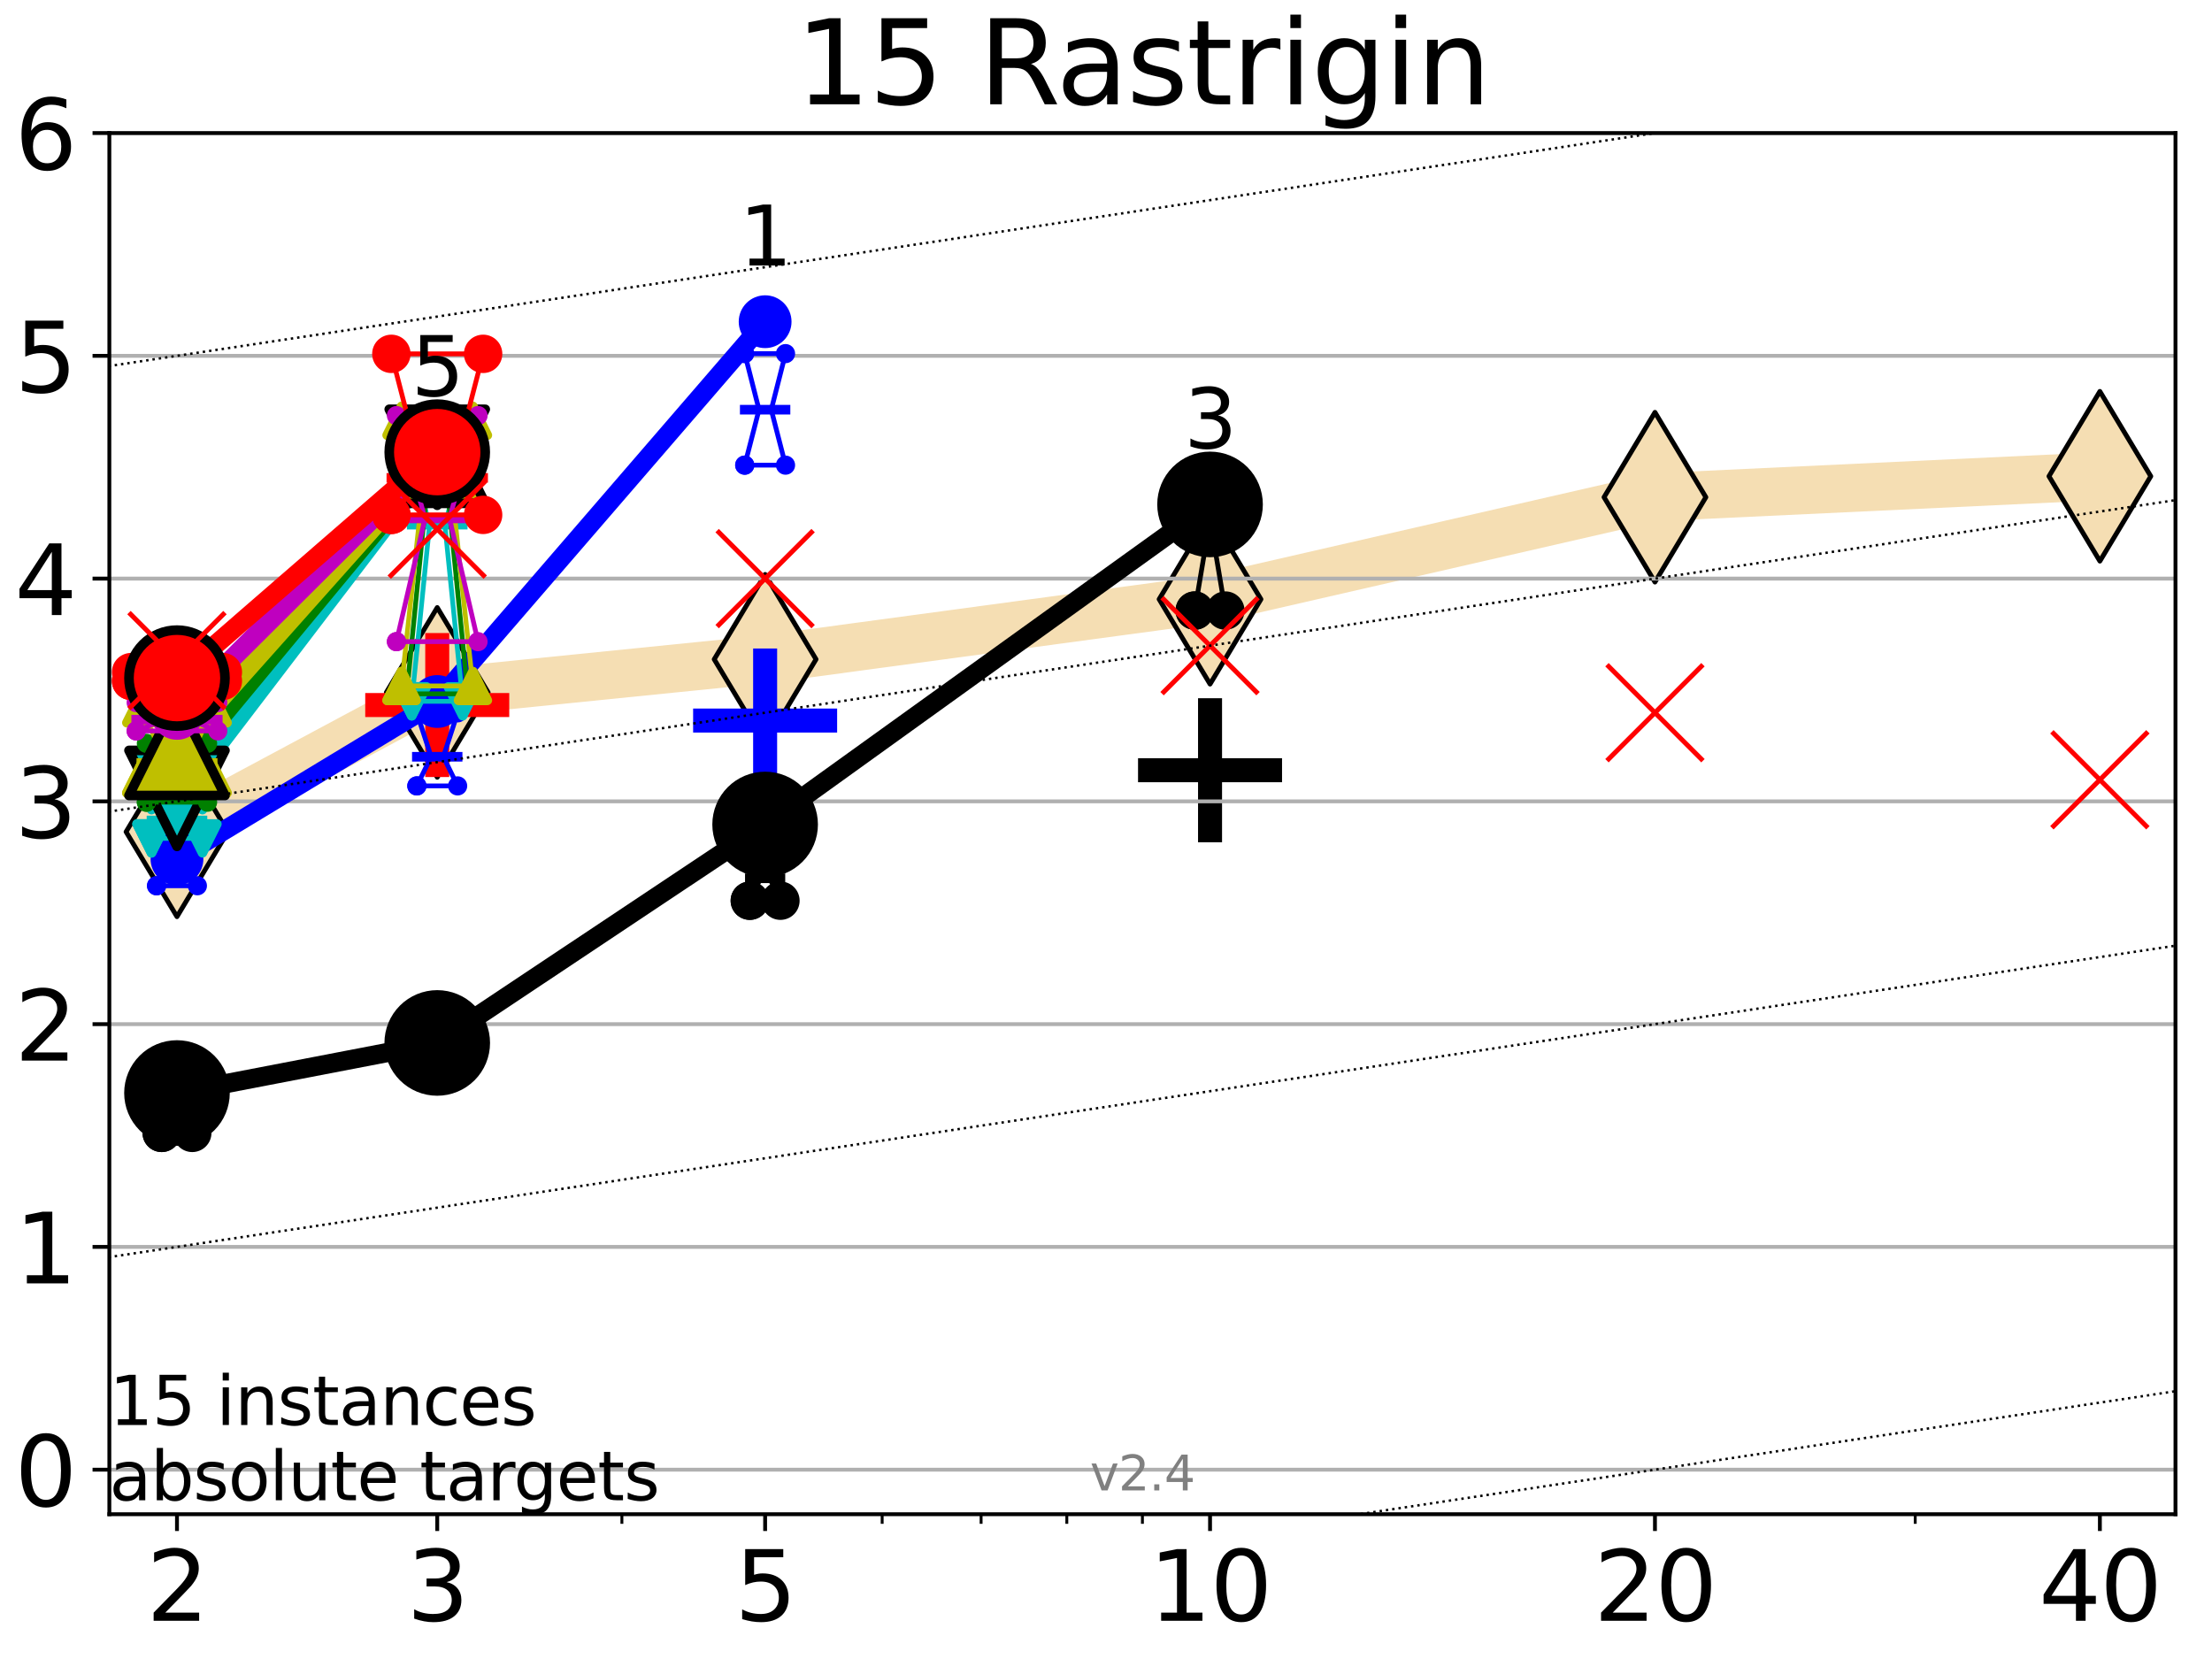 <?xml version="1.0" encoding="utf-8" standalone="no"?>
<!DOCTYPE svg PUBLIC "-//W3C//DTD SVG 1.1//EN"
  "http://www.w3.org/Graphics/SVG/1.1/DTD/svg11.dtd">
<svg height="345.6pt" version="1.1" viewBox="0 0 460.8 345.6" width="460.8pt" xmlns="http://www.w3.org/2000/svg" xmlns:xlink="http://www.w3.org/1999/xlink">
 <defs>
  <style type="text/css">*{stroke-linecap:butt;stroke-linejoin:round;}</style>
 </defs>
 <g id="figure_1">
  <g id="patch_1">
   <path d="M 0 345.6 
L 460.8 345.6 
L 460.8 0 
L 0 0 
z
" style="fill:#ffffff;"/>
  </g>
  <g id="axes_1">
   <g id="patch_2">
    <path d="M 22.78 315.44 
L 453.192 315.44 
L 453.192 27.72 
L 22.78 27.72 
z
" style="fill:#ffffff;"/>
   </g>
   <g id="line2d_1">
    <path clip-path="url(#pa2674f02fd)" d="M 36.868 173.282 
L 91.085 144.241 
L 159.39 137.345 
L 252.074 124.83 
L 344.758 103.578 
L 437.443 99.215 
" style="fill:none;stroke:#f5deb3;stroke-linecap:square;stroke-width:10;"/>
    <defs>
     <path d="M 0 17.678 
L 10.607 0 
L 0 -17.678 
L -10.607 0 
z
" id="m045396ba21" style="stroke:#000000;stroke-linejoin:miter;"/>
    </defs>
    <g clip-path="url(#pa2674f02fd)">
     <use style="fill:#f5deb3;stroke:#000000;stroke-linejoin:miter;" x="36.868" xlink:href="#m045396ba21" y="173.282"/>
     <use style="fill:#f5deb3;stroke:#000000;stroke-linejoin:miter;" x="91.085" xlink:href="#m045396ba21" y="144.241"/>
     <use style="fill:#f5deb3;stroke:#000000;stroke-linejoin:miter;" x="159.39" xlink:href="#m045396ba21" y="137.345"/>
     <use style="fill:#f5deb3;stroke:#000000;stroke-linejoin:miter;" x="252.074" xlink:href="#m045396ba21" y="124.83"/>
     <use style="fill:#f5deb3;stroke:#000000;stroke-linejoin:miter;" x="344.758" xlink:href="#m045396ba21" y="103.578"/>
     <use style="fill:#f5deb3;stroke:#000000;stroke-linejoin:miter;" x="437.443" xlink:href="#m045396ba21" y="99.215"/>
    </g>
   </g>
   <g id="line2d_2">
    <defs>
     <path d="M -15 0 
L 15 0 
M 0 15 
L 0 -15 
" id="mf2c4432418" style="stroke:#000000;stroke-width:5;"/>
    </defs>
    <g clip-path="url(#pa2674f02fd)">
     <use style="stroke:#000000;stroke-width:5;" x="252.074" xlink:href="#mf2c4432418" y="160.455"/>
    </g>
   </g>
   <g id="line2d_3">
    <defs>
     <path d="M -15 0 
L 15 0 
M 0 15 
L 0 -15 
" id="mcd8fd6929d" style="stroke:#ff0000;stroke-width:5;"/>
    </defs>
    <g clip-path="url(#pa2674f02fd)">
     <use style="fill:#ff0000;stroke:#ff0000;stroke-width:5;" x="91.085" xlink:href="#mcd8fd6929d" y="146.874"/>
    </g>
   </g>
   <g id="line2d_4">
    <defs>
     <path d="M -15 0 
L 15 0 
M 0 15 
L 0 -15 
" id="m5a21f507bb" style="stroke:#0000ff;stroke-width:5;"/>
    </defs>
    <g clip-path="url(#pa2674f02fd)">
     <use style="fill:#0000ff;stroke:#0000ff;stroke-width:5;" x="159.39" xlink:href="#m5a21f507bb" y="150.1"/>
    </g>
   </g>
   <g id="matplotlib.axis_1">
    <g id="xtick_1">
     <g id="line2d_5">
      <defs>
       <path d="M 0 0 
L 0 3.5 
" id="ma096fcb4a1" style="stroke:#000000;stroke-width:0.8;"/>
      </defs>
      <g>
       <use style="stroke:#000000;stroke-width:0.8;" x="36.868" xlink:href="#ma096fcb4a1" y="315.44"/>
      </g>
     </g>
     <g id="text_1">
      <!-- 2 -->
      <g transform="translate(30.506 337.637)scale(0.2 -0.2)">
       <defs>
        <path d="M 1228 531 
L 3431 531 
L 3431 0 
L 469 0 
L 469 531 
Q 828 903 1448 1529 
Q 2069 2156 2228 2338 
Q 2531 2678 2651 2914 
Q 2772 3150 2772 3378 
Q 2772 3750 2511 3984 
Q 2250 4219 1831 4219 
Q 1534 4219 1204 4116 
Q 875 4013 500 3803 
L 500 4441 
Q 881 4594 1212 4672 
Q 1544 4750 1819 4750 
Q 2544 4750 2975 4387 
Q 3406 4025 3406 3419 
Q 3406 3131 3298 2873 
Q 3191 2616 2906 2266 
Q 2828 2175 2409 1742 
Q 1991 1309 1228 531 
z
" id="DejaVuSans-32" transform="scale(0.016)"/>
       </defs>
       <use xlink:href="#DejaVuSans-32"/>
      </g>
     </g>
    </g>
    <g id="xtick_2">
     <g id="line2d_6">
      <g>
       <use style="stroke:#000000;stroke-width:0.8;" x="91.085" xlink:href="#ma096fcb4a1" y="315.44"/>
      </g>
     </g>
     <g id="text_2">
      <!-- 3 -->
      <g transform="translate(84.723 337.637)scale(0.2 -0.2)">
       <defs>
        <path d="M 2597 2516 
Q 3050 2419 3304 2112 
Q 3559 1806 3559 1356 
Q 3559 666 3084 287 
Q 2609 -91 1734 -91 
Q 1441 -91 1130 -33 
Q 819 25 488 141 
L 488 750 
Q 750 597 1062 519 
Q 1375 441 1716 441 
Q 2309 441 2620 675 
Q 2931 909 2931 1356 
Q 2931 1769 2642 2001 
Q 2353 2234 1838 2234 
L 1294 2234 
L 1294 2753 
L 1863 2753 
Q 2328 2753 2575 2939 
Q 2822 3125 2822 3475 
Q 2822 3834 2567 4026 
Q 2313 4219 1838 4219 
Q 1578 4219 1281 4162 
Q 984 4106 628 3988 
L 628 4550 
Q 988 4650 1302 4700 
Q 1616 4750 1894 4750 
Q 2613 4750 3031 4423 
Q 3450 4097 3450 3541 
Q 3450 3153 3228 2886 
Q 3006 2619 2597 2516 
z
" id="DejaVuSans-33" transform="scale(0.016)"/>
       </defs>
       <use xlink:href="#DejaVuSans-33"/>
      </g>
     </g>
    </g>
    <g id="xtick_3">
     <g id="line2d_7">
      <g>
       <use style="stroke:#000000;stroke-width:0.8;" x="159.39" xlink:href="#ma096fcb4a1" y="315.44"/>
      </g>
     </g>
     <g id="text_3">
      <!-- 5 -->
      <g transform="translate(153.028 337.637)scale(0.2 -0.2)">
       <defs>
        <path d="M 691 4666 
L 3169 4666 
L 3169 4134 
L 1269 4134 
L 1269 2991 
Q 1406 3038 1543 3061 
Q 1681 3084 1819 3084 
Q 2600 3084 3056 2656 
Q 3513 2228 3513 1497 
Q 3513 744 3044 326 
Q 2575 -91 1722 -91 
Q 1428 -91 1123 -41 
Q 819 9 494 109 
L 494 744 
Q 775 591 1075 516 
Q 1375 441 1709 441 
Q 2250 441 2565 725 
Q 2881 1009 2881 1497 
Q 2881 1984 2565 2268 
Q 2250 2553 1709 2553 
Q 1456 2553 1204 2497 
Q 953 2441 691 2322 
L 691 4666 
z
" id="DejaVuSans-35" transform="scale(0.016)"/>
       </defs>
       <use xlink:href="#DejaVuSans-35"/>
      </g>
     </g>
    </g>
    <g id="xtick_4">
     <g id="line2d_8">
      <g>
       <use style="stroke:#000000;stroke-width:0.8;" x="252.074" xlink:href="#ma096fcb4a1" y="315.44"/>
      </g>
     </g>
     <g id="text_4">
      <!-- 10 -->
      <g transform="translate(239.349 337.637)scale(0.2 -0.2)">
       <defs>
        <path d="M 794 531 
L 1825 531 
L 1825 4091 
L 703 3866 
L 703 4441 
L 1819 4666 
L 2450 4666 
L 2450 531 
L 3481 531 
L 3481 0 
L 794 0 
L 794 531 
z
" id="DejaVuSans-31" transform="scale(0.016)"/>
        <path d="M 2034 4250 
Q 1547 4250 1301 3770 
Q 1056 3291 1056 2328 
Q 1056 1369 1301 889 
Q 1547 409 2034 409 
Q 2525 409 2770 889 
Q 3016 1369 3016 2328 
Q 3016 3291 2770 3770 
Q 2525 4250 2034 4250 
z
M 2034 4750 
Q 2819 4750 3233 4129 
Q 3647 3509 3647 2328 
Q 3647 1150 3233 529 
Q 2819 -91 2034 -91 
Q 1250 -91 836 529 
Q 422 1150 422 2328 
Q 422 3509 836 4129 
Q 1250 4750 2034 4750 
z
" id="DejaVuSans-30" transform="scale(0.016)"/>
       </defs>
       <use xlink:href="#DejaVuSans-31"/>
       <use x="63.623" xlink:href="#DejaVuSans-30"/>
      </g>
     </g>
    </g>
    <g id="xtick_5">
     <g id="line2d_9">
      <g>
       <use style="stroke:#000000;stroke-width:0.8;" x="344.758" xlink:href="#ma096fcb4a1" y="315.44"/>
      </g>
     </g>
     <g id="text_5">
      <!-- 20 -->
      <g transform="translate(332.033 337.637)scale(0.2 -0.2)">
       <use xlink:href="#DejaVuSans-32"/>
       <use x="63.623" xlink:href="#DejaVuSans-30"/>
      </g>
     </g>
    </g>
    <g id="xtick_6">
     <g id="line2d_10">
      <g>
       <use style="stroke:#000000;stroke-width:0.8;" x="437.443" xlink:href="#ma096fcb4a1" y="315.44"/>
      </g>
     </g>
     <g id="text_6">
      <!-- 40 -->
      <g transform="translate(424.718 337.637)scale(0.2 -0.2)">
       <defs>
        <path d="M 2419 4116 
L 825 1625 
L 2419 1625 
L 2419 4116 
z
M 2253 4666 
L 3047 4666 
L 3047 1625 
L 3713 1625 
L 3713 1100 
L 3047 1100 
L 3047 0 
L 2419 0 
L 2419 1100 
L 313 1100 
L 313 1709 
L 2253 4666 
z
" id="DejaVuSans-34" transform="scale(0.016)"/>
       </defs>
       <use xlink:href="#DejaVuSans-34"/>
       <use x="63.623" xlink:href="#DejaVuSans-30"/>
      </g>
     </g>
    </g>
    <g id="xtick_7">
     <g id="line2d_11">
      <defs>
       <path d="M 0 0 
L 0 2 
" id="m93e419d418" style="stroke:#000000;stroke-width:0.6;"/>
      </defs>
      <g>
       <use style="stroke:#000000;stroke-width:0.6;" x="129.552" xlink:href="#m93e419d418" y="315.44"/>
      </g>
     </g>
    </g>
    <g id="xtick_8">
     <g id="line2d_12">
      <g>
       <use style="stroke:#000000;stroke-width:0.6;" x="183.769" xlink:href="#m93e419d418" y="315.44"/>
      </g>
     </g>
    </g>
    <g id="xtick_9">
     <g id="line2d_13">
      <g>
       <use style="stroke:#000000;stroke-width:0.6;" x="204.381" xlink:href="#m93e419d418" y="315.44"/>
      </g>
     </g>
    </g>
    <g id="xtick_10">
     <g id="line2d_14">
      <g>
       <use style="stroke:#000000;stroke-width:0.6;" x="222.237" xlink:href="#m93e419d418" y="315.44"/>
      </g>
     </g>
    </g>
    <g id="xtick_11">
     <g id="line2d_15">
      <g>
       <use style="stroke:#000000;stroke-width:0.6;" x="237.986" xlink:href="#m93e419d418" y="315.44"/>
      </g>
     </g>
    </g>
    <g id="xtick_12">
     <g id="line2d_16">
      <g>
       <use style="stroke:#000000;stroke-width:0.6;" x="398.975" xlink:href="#m93e419d418" y="315.44"/>
      </g>
     </g>
    </g>
   </g>
   <g id="matplotlib.axis_2">
    <g id="ytick_1">
     <g id="line2d_17">
      <path clip-path="url(#pa2674f02fd)" d="M 22.78 306.159 
L 453.192 306.159 
" style="fill:none;stroke:#b0b0b0;stroke-linecap:square;stroke-width:0.8;"/>
     </g>
     <g id="line2d_18">
      <defs>
       <path d="M 0 0 
L -3.5 0 
" id="m7b459165cc" style="stroke:#000000;stroke-width:0.8;"/>
      </defs>
      <g>
       <use style="stroke:#000000;stroke-width:0.8;" x="22.78" xlink:href="#m7b459165cc" y="306.159"/>
      </g>
     </g>
     <g id="text_7">
      <!-- 0 -->
      <g transform="translate(3.055 313.757)scale(0.2 -0.2)">
       <use xlink:href="#DejaVuSans-30"/>
      </g>
     </g>
    </g>
    <g id="ytick_2">
     <g id="line2d_19">
      <path clip-path="url(#pa2674f02fd)" d="M 22.78 259.752 
L 453.192 259.752 
" style="fill:none;stroke:#b0b0b0;stroke-linecap:square;stroke-width:0.8;"/>
     </g>
     <g id="line2d_20">
      <g>
       <use style="stroke:#000000;stroke-width:0.8;" x="22.78" xlink:href="#m7b459165cc" y="259.752"/>
      </g>
     </g>
     <g id="text_8">
      <!-- 1 -->
      <g transform="translate(3.055 267.351)scale(0.2 -0.2)">
       <use xlink:href="#DejaVuSans-31"/>
      </g>
     </g>
    </g>
    <g id="ytick_3">
     <g id="line2d_21">
      <path clip-path="url(#pa2674f02fd)" d="M 22.78 213.346 
L 453.192 213.346 
" style="fill:none;stroke:#b0b0b0;stroke-linecap:square;stroke-width:0.8;"/>
     </g>
     <g id="line2d_22">
      <g>
       <use style="stroke:#000000;stroke-width:0.8;" x="22.78" xlink:href="#m7b459165cc" y="213.346"/>
      </g>
     </g>
     <g id="text_9">
      <!-- 2 -->
      <g transform="translate(3.055 220.944)scale(0.2 -0.2)">
       <use xlink:href="#DejaVuSans-32"/>
      </g>
     </g>
    </g>
    <g id="ytick_4">
     <g id="line2d_23">
      <path clip-path="url(#pa2674f02fd)" d="M 22.78 166.939 
L 453.192 166.939 
" style="fill:none;stroke:#b0b0b0;stroke-linecap:square;stroke-width:0.8;"/>
     </g>
     <g id="line2d_24">
      <g>
       <use style="stroke:#000000;stroke-width:0.8;" x="22.78" xlink:href="#m7b459165cc" y="166.939"/>
      </g>
     </g>
     <g id="text_10">
      <!-- 3 -->
      <g transform="translate(3.055 174.538)scale(0.2 -0.2)">
       <use xlink:href="#DejaVuSans-33"/>
      </g>
     </g>
    </g>
    <g id="ytick_5">
     <g id="line2d_25">
      <path clip-path="url(#pa2674f02fd)" d="M 22.78 120.533 
L 453.192 120.533 
" style="fill:none;stroke:#b0b0b0;stroke-linecap:square;stroke-width:0.8;"/>
     </g>
     <g id="line2d_26">
      <g>
       <use style="stroke:#000000;stroke-width:0.8;" x="22.78" xlink:href="#m7b459165cc" y="120.533"/>
      </g>
     </g>
     <g id="text_11">
      <!-- 4 -->
      <g transform="translate(3.055 128.131)scale(0.2 -0.2)">
       <use xlink:href="#DejaVuSans-34"/>
      </g>
     </g>
    </g>
    <g id="ytick_6">
     <g id="line2d_27">
      <path clip-path="url(#pa2674f02fd)" d="M 22.78 74.126 
L 453.192 74.126 
" style="fill:none;stroke:#b0b0b0;stroke-linecap:square;stroke-width:0.8;"/>
     </g>
     <g id="line2d_28">
      <g>
       <use style="stroke:#000000;stroke-width:0.8;" x="22.78" xlink:href="#m7b459165cc" y="74.126"/>
      </g>
     </g>
     <g id="text_12">
      <!-- 5 -->
      <g transform="translate(3.055 81.725)scale(0.2 -0.2)">
       <use xlink:href="#DejaVuSans-35"/>
      </g>
     </g>
    </g>
    <g id="ytick_7">
     <g id="line2d_29">
      <path clip-path="url(#pa2674f02fd)" d="M 22.78 27.72 
L 453.192 27.72 
" style="fill:none;stroke:#b0b0b0;stroke-linecap:square;stroke-width:0.8;"/>
     </g>
     <g id="line2d_30">
      <g>
       <use style="stroke:#000000;stroke-width:0.8;" x="22.78" xlink:href="#m7b459165cc" y="27.72"/>
      </g>
     </g>
     <g id="text_13">
      <!-- 6 -->
      <g transform="translate(3.055 35.318)scale(0.2 -0.2)">
       <defs>
        <path d="M 2113 2584 
Q 1688 2584 1439 2293 
Q 1191 2003 1191 1497 
Q 1191 994 1439 701 
Q 1688 409 2113 409 
Q 2538 409 2786 701 
Q 3034 994 3034 1497 
Q 3034 2003 2786 2293 
Q 2538 2584 2113 2584 
z
M 3366 4563 
L 3366 3988 
Q 3128 4100 2886 4159 
Q 2644 4219 2406 4219 
Q 1781 4219 1451 3797 
Q 1122 3375 1075 2522 
Q 1259 2794 1537 2939 
Q 1816 3084 2150 3084 
Q 2853 3084 3261 2657 
Q 3669 2231 3669 1497 
Q 3669 778 3244 343 
Q 2819 -91 2113 -91 
Q 1303 -91 875 529 
Q 447 1150 447 2328 
Q 447 3434 972 4092 
Q 1497 4750 2381 4750 
Q 2619 4750 2861 4703 
Q 3103 4656 3366 4563 
z
" id="DejaVuSans-36" transform="scale(0.016)"/>
       </defs>
       <use xlink:href="#DejaVuSans-36"/>
      </g>
     </g>
    </g>
   </g>
   <g id="line2d_31">
    <path clip-path="url(#pa2674f02fd)" d="M 33.682 235.998 
L 35.912 226.72 
L 33.682 224.852 
L 40.054 224.852 
L 37.824 226.72 
L 40.054 235.998 
L 33.682 235.998 
" style="fill:none;stroke:#000000;stroke-linecap:square;"/>
   </g>
   <g id="line2d_32">
    <path clip-path="url(#pa2674f02fd)" d="M 33.682 235.998 
L 40.054 235.998 
L 40.054 224.852 
L 33.682 224.852 
L 33.682 235.998 
" style="fill:none;"/>
    <defs>
     <path d="M 0 3 
C 0.796 3 1.559 2.684 2.121 2.121 
C 2.684 1.559 3 0.796 3 0 
C 3 -0.796 2.684 -1.559 2.121 -2.121 
C 1.559 -2.684 0.796 -3 0 -3 
C -0.796 -3 -1.559 -2.684 -2.121 -2.121 
C -2.684 -1.559 -3 -0.796 -3 0 
C -3 0.796 -2.684 1.559 -2.121 2.121 
C -1.559 2.684 -0.796 3 0 3 
z
" id="ma3dda71f4e" style="stroke:#000000;stroke-width:2;"/>
    </defs>
    <g clip-path="url(#pa2674f02fd)">
     <use style="stroke:#000000;stroke-width:2;" x="33.682" xlink:href="#ma3dda71f4e" y="235.998"/>
     <use style="stroke:#000000;stroke-width:2;" x="40.054" xlink:href="#ma3dda71f4e" y="235.998"/>
     <use style="stroke:#000000;stroke-width:2;" x="40.054" xlink:href="#ma3dda71f4e" y="224.852"/>
     <use style="stroke:#000000;stroke-width:2;" x="33.682" xlink:href="#ma3dda71f4e" y="224.852"/>
     <use style="stroke:#000000;stroke-width:2;" x="33.682" xlink:href="#ma3dda71f4e" y="235.998"/>
    </g>
   </g>
   <g id="line2d_33">
    <path clip-path="url(#pa2674f02fd)" d="M 33.682 226.72 
L 40.054 226.72 
" style="fill:none;stroke:#000000;stroke-linecap:square;stroke-width:2;"/>
   </g>
   <g id="line2d_34">
    <path clip-path="url(#pa2674f02fd)" d="M 87.899 220.63 
L 90.129 216.464 
L 87.899 211.243 
L 94.271 211.243 
L 92.041 216.464 
L 94.271 220.63 
L 87.899 220.63 
" style="fill:none;stroke:#000000;stroke-linecap:square;"/>
   </g>
   <g id="line2d_35">
    <path clip-path="url(#pa2674f02fd)" d="M 87.899 220.63 
L 94.271 220.63 
L 94.271 211.243 
L 87.899 211.243 
L 87.899 220.63 
" style="fill:none;"/>
    <g clip-path="url(#pa2674f02fd)">
     <use style="stroke:#000000;stroke-width:2;" x="87.899" xlink:href="#ma3dda71f4e" y="220.63"/>
     <use style="stroke:#000000;stroke-width:2;" x="94.271" xlink:href="#ma3dda71f4e" y="220.63"/>
     <use style="stroke:#000000;stroke-width:2;" x="94.271" xlink:href="#ma3dda71f4e" y="211.243"/>
     <use style="stroke:#000000;stroke-width:2;" x="87.899" xlink:href="#ma3dda71f4e" y="211.243"/>
     <use style="stroke:#000000;stroke-width:2;" x="87.899" xlink:href="#ma3dda71f4e" y="220.63"/>
    </g>
   </g>
   <g id="line2d_36">
    <path clip-path="url(#pa2674f02fd)" d="M 87.899 216.464 
L 94.271 216.464 
" style="fill:none;stroke:#000000;stroke-linecap:square;stroke-width:2;"/>
   </g>
   <g id="line2d_37">
    <path clip-path="url(#pa2674f02fd)" d="M 156.204 187.631 
L 158.434 182.961 
L 156.204 173.922 
L 162.576 173.922 
L 160.346 182.961 
L 162.576 187.631 
L 156.204 187.631 
" style="fill:none;stroke:#000000;stroke-linecap:square;"/>
   </g>
   <g id="line2d_38">
    <path clip-path="url(#pa2674f02fd)" d="M 156.204 187.631 
L 162.576 187.631 
L 162.576 173.922 
L 156.204 173.922 
L 156.204 187.631 
" style="fill:none;"/>
    <g clip-path="url(#pa2674f02fd)">
     <use style="stroke:#000000;stroke-width:2;" x="156.204" xlink:href="#ma3dda71f4e" y="187.631"/>
     <use style="stroke:#000000;stroke-width:2;" x="162.576" xlink:href="#ma3dda71f4e" y="187.631"/>
     <use style="stroke:#000000;stroke-width:2;" x="162.576" xlink:href="#ma3dda71f4e" y="173.922"/>
     <use style="stroke:#000000;stroke-width:2;" x="156.204" xlink:href="#ma3dda71f4e" y="173.922"/>
     <use style="stroke:#000000;stroke-width:2;" x="156.204" xlink:href="#ma3dda71f4e" y="187.631"/>
    </g>
   </g>
   <g id="line2d_39">
    <path clip-path="url(#pa2674f02fd)" d="M 156.204 182.961 
L 162.576 182.961 
" style="fill:none;stroke:#000000;stroke-linecap:square;stroke-width:2;"/>
   </g>
   <g id="line2d_40">
    <path clip-path="url(#pa2674f02fd)" d="M 248.888 127.193 
L 251.118 113.926 
L 248.888 100.376 
L 255.26 100.376 
L 253.03 113.926 
L 255.26 127.193 
L 248.888 127.193 
" style="fill:none;stroke:#000000;stroke-linecap:square;"/>
   </g>
   <g id="line2d_41">
    <path clip-path="url(#pa2674f02fd)" d="M 248.888 127.193 
L 255.26 127.193 
L 255.26 100.376 
L 248.888 100.376 
L 248.888 127.193 
" style="fill:none;"/>
    <g clip-path="url(#pa2674f02fd)">
     <use style="stroke:#000000;stroke-width:2;" x="248.888" xlink:href="#ma3dda71f4e" y="127.193"/>
     <use style="stroke:#000000;stroke-width:2;" x="255.26" xlink:href="#ma3dda71f4e" y="127.193"/>
     <use style="stroke:#000000;stroke-width:2;" x="255.26" xlink:href="#ma3dda71f4e" y="100.376"/>
     <use style="stroke:#000000;stroke-width:2;" x="248.888" xlink:href="#ma3dda71f4e" y="100.376"/>
     <use style="stroke:#000000;stroke-width:2;" x="248.888" xlink:href="#ma3dda71f4e" y="127.193"/>
    </g>
   </g>
   <g id="line2d_42">
    <path clip-path="url(#pa2674f02fd)" d="M 248.888 113.926 
L 255.26 113.926 
" style="fill:none;stroke:#000000;stroke-linecap:square;stroke-width:2;"/>
   </g>
   <g id="line2d_43">
    <path clip-path="url(#pa2674f02fd)" d="M 36.868 227.695 
L 91.085 217.264 
" style="fill:none;stroke:#000000;stroke-linecap:square;stroke-width:4;"/>
   </g>
   <g id="line2d_44">
    <path clip-path="url(#pa2674f02fd)" d="M 91.085 217.264 
L 159.39 171.755 
" style="fill:none;stroke:#000000;stroke-linecap:square;stroke-width:4;"/>
   </g>
   <g id="line2d_45">
    <path clip-path="url(#pa2674f02fd)" d="M 159.39 171.755 
L 252.074 105.081 
" style="fill:none;stroke:#000000;stroke-linecap:square;stroke-width:4;"/>
   </g>
   <g id="line2d_46">
    <path clip-path="url(#pa2674f02fd)" d="M 36.868 227.695 
L 91.085 217.264 
L 159.39 171.755 
L 252.074 105.081 
" style="fill:none;"/>
    <defs>
     <path d="M 0 10 
C 2.652 10 5.196 8.946 7.071 7.071 
C 8.946 5.196 10 2.652 10 0 
C 10 -2.652 8.946 -5.196 7.071 -7.071 
C 5.196 -8.946 2.652 -10 0 -10 
C -2.652 -10 -5.196 -8.946 -7.071 -7.071 
C -8.946 -5.196 -10 -2.652 -10 0 
C -10 2.652 -8.946 5.196 -7.071 7.071 
C -5.196 8.946 -2.652 10 0 10 
z
" id="md694766ea3" style="stroke:#000000;stroke-width:2;"/>
    </defs>
    <g clip-path="url(#pa2674f02fd)">
     <use style="stroke:#000000;stroke-width:2;" x="36.868" xlink:href="#md694766ea3" y="227.695"/>
     <use style="stroke:#000000;stroke-width:2;" x="91.085" xlink:href="#md694766ea3" y="217.264"/>
     <use style="stroke:#000000;stroke-width:2;" x="159.39" xlink:href="#md694766ea3" y="171.755"/>
     <use style="stroke:#000000;stroke-width:2;" x="252.074" xlink:href="#md694766ea3" y="105.081"/>
    </g>
   </g>
   <g id="line2d_47">
    <path clip-path="url(#pa2674f02fd)" d="M 32.62 184.519 
L 35.594 176.91 
L 32.62 173.87 
L 41.116 173.87 
L 38.143 176.91 
L 41.116 184.519 
L 32.62 184.519 
" style="fill:none;stroke:#0000ff;stroke-linecap:square;"/>
   </g>
   <g id="line2d_48">
    <path clip-path="url(#pa2674f02fd)" d="M 32.62 184.519 
L 41.116 184.519 
L 41.116 173.87 
L 32.62 173.87 
L 32.62 184.519 
" style="fill:none;"/>
    <defs>
     <path d="M 0 1.5 
C 0.398 1.5 0.779 1.342 1.061 1.061 
C 1.342 0.779 1.5 0.398 1.5 0 
C 1.5 -0.398 1.342 -0.779 1.061 -1.061 
C 0.779 -1.342 0.398 -1.5 0 -1.5 
C -0.398 -1.5 -0.779 -1.342 -1.061 -1.061 
C -1.342 -0.779 -1.5 -0.398 -1.5 0 
C -1.5 0.398 -1.342 0.779 -1.061 1.061 
C -0.779 1.342 -0.398 1.5 0 1.5 
z
" id="mc3defc6904" style="stroke:#0000ff;"/>
    </defs>
    <g clip-path="url(#pa2674f02fd)">
     <use style="fill:#0000ff;stroke:#0000ff;" x="32.62" xlink:href="#mc3defc6904" y="184.519"/>
     <use style="fill:#0000ff;stroke:#0000ff;" x="41.116" xlink:href="#mc3defc6904" y="184.519"/>
     <use style="fill:#0000ff;stroke:#0000ff;" x="41.116" xlink:href="#mc3defc6904" y="173.87"/>
     <use style="fill:#0000ff;stroke:#0000ff;" x="32.62" xlink:href="#mc3defc6904" y="173.87"/>
     <use style="fill:#0000ff;stroke:#0000ff;" x="32.62" xlink:href="#mc3defc6904" y="184.519"/>
    </g>
   </g>
   <g id="line2d_49">
    <path clip-path="url(#pa2674f02fd)" d="M 32.62 176.91 
L 41.116 176.91 
" style="fill:none;stroke:#0000ff;stroke-linecap:square;stroke-width:2;"/>
   </g>
   <g id="line2d_50">
    <path clip-path="url(#pa2674f02fd)" d="M 86.837 163.718 
L 89.811 157.648 
L 86.837 148.497 
L 95.333 148.497 
L 92.359 157.648 
L 95.333 163.718 
L 86.837 163.718 
" style="fill:none;stroke:#0000ff;stroke-linecap:square;"/>
   </g>
   <g id="line2d_51">
    <path clip-path="url(#pa2674f02fd)" d="M 86.837 163.718 
L 95.333 163.718 
L 95.333 148.497 
L 86.837 148.497 
L 86.837 163.718 
" style="fill:none;"/>
    <g clip-path="url(#pa2674f02fd)">
     <use style="fill:#0000ff;stroke:#0000ff;" x="86.837" xlink:href="#mc3defc6904" y="163.718"/>
     <use style="fill:#0000ff;stroke:#0000ff;" x="95.333" xlink:href="#mc3defc6904" y="163.718"/>
     <use style="fill:#0000ff;stroke:#0000ff;" x="95.333" xlink:href="#mc3defc6904" y="148.497"/>
     <use style="fill:#0000ff;stroke:#0000ff;" x="86.837" xlink:href="#mc3defc6904" y="148.497"/>
     <use style="fill:#0000ff;stroke:#0000ff;" x="86.837" xlink:href="#mc3defc6904" y="163.718"/>
    </g>
   </g>
   <g id="line2d_52">
    <path clip-path="url(#pa2674f02fd)" d="M 86.837 157.648 
L 95.333 157.648 
" style="fill:none;stroke:#0000ff;stroke-linecap:square;stroke-width:2;"/>
   </g>
   <g id="line2d_53">
    <path clip-path="url(#pa2674f02fd)" d="M 155.142 96.899 
L 158.116 85.348 
L 155.142 73.667 
L 163.638 73.667 
L 160.665 85.348 
L 163.638 96.899 
L 155.142 96.899 
" style="fill:none;stroke:#0000ff;stroke-linecap:square;"/>
   </g>
   <g id="line2d_54">
    <path clip-path="url(#pa2674f02fd)" d="M 155.142 96.899 
L 163.638 96.899 
L 163.638 73.667 
L 155.142 73.667 
L 155.142 96.899 
" style="fill:none;"/>
    <g clip-path="url(#pa2674f02fd)">
     <use style="fill:#0000ff;stroke:#0000ff;" x="155.142" xlink:href="#mc3defc6904" y="96.899"/>
     <use style="fill:#0000ff;stroke:#0000ff;" x="163.638" xlink:href="#mc3defc6904" y="96.899"/>
     <use style="fill:#0000ff;stroke:#0000ff;" x="163.638" xlink:href="#mc3defc6904" y="73.667"/>
     <use style="fill:#0000ff;stroke:#0000ff;" x="155.142" xlink:href="#mc3defc6904" y="73.667"/>
     <use style="fill:#0000ff;stroke:#0000ff;" x="155.142" xlink:href="#mc3defc6904" y="96.899"/>
    </g>
   </g>
   <g id="line2d_55">
    <path clip-path="url(#pa2674f02fd)" d="M 155.142 85.348 
L 163.638 85.348 
" style="fill:none;stroke:#0000ff;stroke-linecap:square;stroke-width:2;"/>
   </g>
   <g id="line2d_56">
    <path clip-path="url(#pa2674f02fd)" d="M 36.868 178.931 
L 91.085 146.14 
" style="fill:none;stroke:#0000ff;stroke-linecap:square;stroke-width:4;"/>
   </g>
   <g id="line2d_57">
    <path clip-path="url(#pa2674f02fd)" d="M 91.085 146.14 
L 159.39 67.016 
" style="fill:none;stroke:#0000ff;stroke-linecap:square;stroke-width:4;"/>
   </g>
   <g id="line2d_58">
    <path clip-path="url(#pa2674f02fd)" d="M 36.868 178.931 
L 91.085 146.14 
L 159.39 67.016 
" style="fill:none;"/>
    <defs>
     <path d="M 0 5 
C 1.326 5 2.598 4.473 3.536 3.536 
C 4.473 2.598 5 1.326 5 0 
C 5 -1.326 4.473 -2.598 3.536 -3.536 
C 2.598 -4.473 1.326 -5 0 -5 
C -1.326 -5 -2.598 -4.473 -3.536 -3.536 
C -4.473 -2.598 -5 -1.326 -5 0 
C -5 1.326 -4.473 2.598 -3.536 3.536 
C -2.598 4.473 -1.326 5 0 5 
z
" id="m1e0f6f97cb" style="stroke:#0000ff;"/>
    </defs>
    <g clip-path="url(#pa2674f02fd)">
     <use style="fill:#0000ff;stroke:#0000ff;" x="36.868" xlink:href="#m1e0f6f97cb" y="178.931"/>
     <use style="fill:#0000ff;stroke:#0000ff;" x="91.085" xlink:href="#m1e0f6f97cb" y="146.14"/>
     <use style="fill:#0000ff;stroke:#0000ff;" x="159.39" xlink:href="#m1e0f6f97cb" y="67.016"/>
    </g>
   </g>
   <g id="line2d_59">
    <path clip-path="url(#pa2674f02fd)" d="M 31.558 174.653 
L 35.275 170.914 
L 31.558 165.661 
L 42.178 165.661 
L 38.461 170.914 
L 42.178 174.653 
L 31.558 174.653 
" style="fill:none;stroke:#00bfbf;stroke-linecap:square;"/>
   </g>
   <g id="line2d_60">
    <path clip-path="url(#pa2674f02fd)" d="M 31.558 174.653 
L 42.178 174.653 
L 42.178 165.661 
L 31.558 165.661 
L 31.558 174.653 
" style="fill:none;"/>
    <defs>
     <path d="M -0 3 
L 3 -3 
L -3 -3 
z
" id="m913b8883ba" style="stroke:#00bfbf;stroke-linejoin:miter;stroke-width:2;"/>
    </defs>
    <g clip-path="url(#pa2674f02fd)">
     <use style="fill:#00bfbf;stroke:#00bfbf;stroke-linejoin:miter;stroke-width:2;" x="31.558" xlink:href="#m913b8883ba" y="174.653"/>
     <use style="fill:#00bfbf;stroke:#00bfbf;stroke-linejoin:miter;stroke-width:2;" x="42.178" xlink:href="#m913b8883ba" y="174.653"/>
     <use style="fill:#00bfbf;stroke:#00bfbf;stroke-linejoin:miter;stroke-width:2;" x="42.178" xlink:href="#m913b8883ba" y="165.661"/>
     <use style="fill:#00bfbf;stroke:#00bfbf;stroke-linejoin:miter;stroke-width:2;" x="31.558" xlink:href="#m913b8883ba" y="165.661"/>
     <use style="fill:#00bfbf;stroke:#00bfbf;stroke-linejoin:miter;stroke-width:2;" x="31.558" xlink:href="#m913b8883ba" y="174.653"/>
    </g>
   </g>
   <g id="line2d_61">
    <path clip-path="url(#pa2674f02fd)" d="M 31.558 170.914 
L 42.178 170.914 
" style="fill:none;stroke:#00bfbf;stroke-linecap:square;stroke-width:2;"/>
   </g>
   <g id="line2d_62">
    <path clip-path="url(#pa2674f02fd)" d="M 85.775 146.097 
L 89.492 109.301 
L 85.775 95.921 
L 96.395 95.921 
L 92.678 109.301 
L 96.395 146.097 
L 85.775 146.097 
" style="fill:none;stroke:#00bfbf;stroke-linecap:square;"/>
   </g>
   <g id="line2d_63">
    <path clip-path="url(#pa2674f02fd)" d="M 85.775 146.097 
L 96.395 146.097 
L 96.395 95.921 
L 85.775 95.921 
L 85.775 146.097 
" style="fill:none;"/>
    <g clip-path="url(#pa2674f02fd)">
     <use style="fill:#00bfbf;stroke:#00bfbf;stroke-linejoin:miter;stroke-width:2;" x="85.775" xlink:href="#m913b8883ba" y="146.097"/>
     <use style="fill:#00bfbf;stroke:#00bfbf;stroke-linejoin:miter;stroke-width:2;" x="96.395" xlink:href="#m913b8883ba" y="146.097"/>
     <use style="fill:#00bfbf;stroke:#00bfbf;stroke-linejoin:miter;stroke-width:2;" x="96.395" xlink:href="#m913b8883ba" y="95.921"/>
     <use style="fill:#00bfbf;stroke:#00bfbf;stroke-linejoin:miter;stroke-width:2;" x="85.775" xlink:href="#m913b8883ba" y="95.921"/>
     <use style="fill:#00bfbf;stroke:#00bfbf;stroke-linejoin:miter;stroke-width:2;" x="85.775" xlink:href="#m913b8883ba" y="146.097"/>
    </g>
   </g>
   <g id="line2d_64">
    <path clip-path="url(#pa2674f02fd)" d="M 85.775 109.301 
L 96.395 109.301 
" style="fill:none;stroke:#00bfbf;stroke-linecap:square;stroke-width:2;"/>
   </g>
   <g id="line2d_65">
    <path clip-path="url(#pa2674f02fd)" d="M 36.868 166.324 
L 91.085 95.261 
" style="fill:none;stroke:#00bfbf;stroke-linecap:square;stroke-width:4;"/>
   </g>
   <g id="line2d_66">
    <path clip-path="url(#pa2674f02fd)" d="M 36.868 166.324 
L 91.085 95.261 
" style="fill:none;"/>
    <defs>
     <path d="M -0 10 
L 10 -10 
L -10 -10 
z
" id="mc765ce05a8" style="stroke:#000000;stroke-linejoin:miter;stroke-width:2;"/>
    </defs>
    <g clip-path="url(#pa2674f02fd)">
     <use style="fill:#00bfbf;stroke:#000000;stroke-linejoin:miter;stroke-width:2;" x="36.868" xlink:href="#mc765ce05a8" y="166.324"/>
     <use style="fill:#00bfbf;stroke:#000000;stroke-linejoin:miter;stroke-width:2;" x="91.085" xlink:href="#mc765ce05a8" y="95.261"/>
    </g>
   </g>
   <g id="line2d_67">
    <path clip-path="url(#pa2674f02fd)" d="M 30.496 167.111 
L 34.957 164.162 
L 30.496 154.854 
L 43.24 154.854 
L 38.78 164.162 
L 43.24 167.111 
L 30.496 167.111 
" style="fill:none;stroke:#008000;stroke-linecap:square;"/>
   </g>
   <g id="line2d_68">
    <path clip-path="url(#pa2674f02fd)" d="M 30.496 167.111 
L 43.24 167.111 
L 43.24 154.854 
L 30.496 154.854 
L 30.496 167.111 
" style="fill:none;"/>
    <defs>
     <path d="M 0 1.5 
C 0.398 1.5 0.779 1.342 1.061 1.061 
C 1.342 0.779 1.5 0.398 1.5 0 
C 1.5 -0.398 1.342 -0.779 1.061 -1.061 
C 0.779 -1.342 0.398 -1.5 0 -1.5 
C -0.398 -1.5 -0.779 -1.342 -1.061 -1.061 
C -1.342 -0.779 -1.5 -0.398 -1.5 0 
C -1.5 0.398 -1.342 0.779 -1.061 1.061 
C -0.779 1.342 -0.398 1.5 0 1.5 
z
" id="ma8255af3bf" style="stroke:#008000;"/>
    </defs>
    <g clip-path="url(#pa2674f02fd)">
     <use style="fill:#008000;stroke:#008000;" x="30.496" xlink:href="#ma8255af3bf" y="167.111"/>
     <use style="fill:#008000;stroke:#008000;" x="43.24" xlink:href="#ma8255af3bf" y="167.111"/>
     <use style="fill:#008000;stroke:#008000;" x="43.24" xlink:href="#ma8255af3bf" y="154.854"/>
     <use style="fill:#008000;stroke:#008000;" x="30.496" xlink:href="#ma8255af3bf" y="154.854"/>
     <use style="fill:#008000;stroke:#008000;" x="30.496" xlink:href="#ma8255af3bf" y="167.111"/>
    </g>
   </g>
   <g id="line2d_69">
    <path clip-path="url(#pa2674f02fd)" d="M 30.496 164.162 
L 43.24 164.162 
" style="fill:none;stroke:#008000;stroke-linecap:square;stroke-width:2;"/>
   </g>
   <g id="line2d_70">
    <path clip-path="url(#pa2674f02fd)" d="M 84.713 144.535 
L 89.173 99.754 
L 84.713 87.692 
L 97.457 87.692 
L 92.997 99.754 
L 97.457 144.535 
L 84.713 144.535 
" style="fill:none;stroke:#008000;stroke-linecap:square;"/>
   </g>
   <g id="line2d_71">
    <path clip-path="url(#pa2674f02fd)" d="M 84.713 144.535 
L 97.457 144.535 
L 97.457 87.692 
L 84.713 87.692 
L 84.713 144.535 
" style="fill:none;"/>
    <g clip-path="url(#pa2674f02fd)">
     <use style="fill:#008000;stroke:#008000;" x="84.713" xlink:href="#ma8255af3bf" y="144.535"/>
     <use style="fill:#008000;stroke:#008000;" x="97.457" xlink:href="#ma8255af3bf" y="144.535"/>
     <use style="fill:#008000;stroke:#008000;" x="97.457" xlink:href="#ma8255af3bf" y="87.692"/>
     <use style="fill:#008000;stroke:#008000;" x="84.713" xlink:href="#ma8255af3bf" y="87.692"/>
     <use style="fill:#008000;stroke:#008000;" x="84.713" xlink:href="#ma8255af3bf" y="144.535"/>
    </g>
   </g>
   <g id="line2d_72">
    <path clip-path="url(#pa2674f02fd)" d="M 84.713 99.754 
L 97.457 99.754 
" style="fill:none;stroke:#008000;stroke-linecap:square;stroke-width:2;"/>
   </g>
   <g id="line2d_73">
    <path clip-path="url(#pa2674f02fd)" d="M 36.868 160.473 
L 91.085 95.049 
" style="fill:none;stroke:#008000;stroke-linecap:square;stroke-width:4;"/>
   </g>
   <g id="line2d_74">
    <path clip-path="url(#pa2674f02fd)" d="M 36.868 160.473 
L 91.085 95.049 
" style="fill:none;"/>
    <defs>
     <path d="M 0 5 
C 1.326 5 2.598 4.473 3.536 3.536 
C 4.473 2.598 5 1.326 5 0 
C 5 -1.326 4.473 -2.598 3.536 -3.536 
C 2.598 -4.473 1.326 -5 0 -5 
C -1.326 -5 -2.598 -4.473 -3.536 -3.536 
C -4.473 -2.598 -5 -1.326 -5 0 
C -5 1.326 -4.473 2.598 -3.536 3.536 
C -2.598 4.473 -1.326 5 0 5 
z
" id="ma9cd7661ff" style="stroke:#008000;"/>
    </defs>
    <g clip-path="url(#pa2674f02fd)">
     <use style="fill:#008000;stroke:#008000;" x="36.868" xlink:href="#ma9cd7661ff" y="160.473"/>
     <use style="fill:#008000;stroke:#008000;" x="91.085" xlink:href="#ma9cd7661ff" y="95.049"/>
    </g>
   </g>
   <g id="line2d_75">
    <path clip-path="url(#pa2674f02fd)" d="M 29.434 162.17 
L 34.638 158.943 
L 29.434 147.551 
L 44.303 147.551 
L 39.099 158.943 
L 44.303 162.17 
L 29.434 162.17 
" style="fill:none;stroke:#bfbf00;stroke-linecap:square;"/>
   </g>
   <g id="line2d_76">
    <path clip-path="url(#pa2674f02fd)" d="M 29.434 162.17 
L 44.303 162.17 
L 44.303 147.551 
L 29.434 147.551 
L 29.434 162.17 
" style="fill:none;"/>
    <defs>
     <path d="M 0 -3 
L -3 3 
L 3 3 
z
" id="m51e444aa1c" style="stroke:#bfbf00;stroke-linejoin:miter;stroke-width:2;"/>
    </defs>
    <g clip-path="url(#pa2674f02fd)">
     <use style="fill:#bfbf00;stroke:#bfbf00;stroke-linejoin:miter;stroke-width:2;" x="29.434" xlink:href="#m51e444aa1c" y="162.17"/>
     <use style="fill:#bfbf00;stroke:#bfbf00;stroke-linejoin:miter;stroke-width:2;" x="44.303" xlink:href="#m51e444aa1c" y="162.17"/>
     <use style="fill:#bfbf00;stroke:#bfbf00;stroke-linejoin:miter;stroke-width:2;" x="44.303" xlink:href="#m51e444aa1c" y="147.551"/>
     <use style="fill:#bfbf00;stroke:#bfbf00;stroke-linejoin:miter;stroke-width:2;" x="29.434" xlink:href="#m51e444aa1c" y="147.551"/>
     <use style="fill:#bfbf00;stroke:#bfbf00;stroke-linejoin:miter;stroke-width:2;" x="29.434" xlink:href="#m51e444aa1c" y="162.17"/>
    </g>
   </g>
   <g id="line2d_77">
    <path clip-path="url(#pa2674f02fd)" d="M 29.434 158.943 
L 44.303 158.943 
" style="fill:none;stroke:#bfbf00;stroke-linecap:square;stroke-width:2;"/>
   </g>
   <g id="line2d_78">
    <path clip-path="url(#pa2674f02fd)" d="M 83.651 142.897 
L 88.855 94.631 
L 83.651 87.657 
L 98.519 87.657 
L 93.315 94.631 
L 98.519 142.897 
L 83.651 142.897 
" style="fill:none;stroke:#bfbf00;stroke-linecap:square;"/>
   </g>
   <g id="line2d_79">
    <path clip-path="url(#pa2674f02fd)" d="M 83.651 142.897 
L 98.519 142.897 
L 98.519 87.657 
L 83.651 87.657 
L 83.651 142.897 
" style="fill:none;"/>
    <g clip-path="url(#pa2674f02fd)">
     <use style="fill:#bfbf00;stroke:#bfbf00;stroke-linejoin:miter;stroke-width:2;" x="83.651" xlink:href="#m51e444aa1c" y="142.897"/>
     <use style="fill:#bfbf00;stroke:#bfbf00;stroke-linejoin:miter;stroke-width:2;" x="98.519" xlink:href="#m51e444aa1c" y="142.897"/>
     <use style="fill:#bfbf00;stroke:#bfbf00;stroke-linejoin:miter;stroke-width:2;" x="98.519" xlink:href="#m51e444aa1c" y="87.657"/>
     <use style="fill:#bfbf00;stroke:#bfbf00;stroke-linejoin:miter;stroke-width:2;" x="83.651" xlink:href="#m51e444aa1c" y="87.657"/>
     <use style="fill:#bfbf00;stroke:#bfbf00;stroke-linejoin:miter;stroke-width:2;" x="83.651" xlink:href="#m51e444aa1c" y="142.897"/>
    </g>
   </g>
   <g id="line2d_80">
    <path clip-path="url(#pa2674f02fd)" d="M 83.651 94.631 
L 98.519 94.631 
" style="fill:none;stroke:#bfbf00;stroke-linecap:square;stroke-width:2;"/>
   </g>
   <g id="line2d_81">
    <path clip-path="url(#pa2674f02fd)" d="M 36.868 155.716 
L 91.085 94.864 
" style="fill:none;stroke:#bfbf00;stroke-linecap:square;stroke-width:4;"/>
   </g>
   <g id="line2d_82">
    <path clip-path="url(#pa2674f02fd)" d="M 36.868 155.716 
L 91.085 94.864 
" style="fill:none;"/>
    <defs>
     <path d="M 0 -10 
L -10 10 
L 10 10 
z
" id="mcbe26e0467" style="stroke:#000000;stroke-linejoin:miter;stroke-width:2;"/>
    </defs>
    <g clip-path="url(#pa2674f02fd)">
     <use style="fill:#bfbf00;stroke:#000000;stroke-linejoin:miter;stroke-width:2;" x="36.868" xlink:href="#mcbe26e0467" y="155.716"/>
     <use style="fill:#bfbf00;stroke:#000000;stroke-linejoin:miter;stroke-width:2;" x="91.085" xlink:href="#mcbe26e0467" y="94.864"/>
    </g>
   </g>
   <g id="line2d_83">
    <path clip-path="url(#pa2674f02fd)" d="M 28.372 152.262 
L 34.319 149.915 
L 28.372 146.358 
L 45.365 146.358 
L 39.417 149.915 
L 45.365 152.262 
L 28.372 152.262 
" style="fill:none;stroke:#bf00bf;stroke-linecap:square;"/>
   </g>
   <g id="line2d_84">
    <path clip-path="url(#pa2674f02fd)" d="M 28.372 152.262 
L 45.365 152.262 
L 45.365 146.358 
L 28.372 146.358 
L 28.372 152.262 
" style="fill:none;"/>
    <defs>
     <path d="M 0 1.5 
C 0.398 1.5 0.779 1.342 1.061 1.061 
C 1.342 0.779 1.5 0.398 1.5 0 
C 1.5 -0.398 1.342 -0.779 1.061 -1.061 
C 0.779 -1.342 0.398 -1.5 0 -1.5 
C -0.398 -1.5 -0.779 -1.342 -1.061 -1.061 
C -1.342 -0.779 -1.5 -0.398 -1.5 0 
C -1.5 0.398 -1.342 0.779 -1.061 1.061 
C -0.779 1.342 -0.398 1.5 0 1.5 
z
" id="m64267a6e60" style="stroke:#bf00bf;"/>
    </defs>
    <g clip-path="url(#pa2674f02fd)">
     <use style="fill:#bf00bf;stroke:#bf00bf;" x="28.372" xlink:href="#m64267a6e60" y="152.262"/>
     <use style="fill:#bf00bf;stroke:#bf00bf;" x="45.365" xlink:href="#m64267a6e60" y="152.262"/>
     <use style="fill:#bf00bf;stroke:#bf00bf;" x="45.365" xlink:href="#m64267a6e60" y="146.358"/>
     <use style="fill:#bf00bf;stroke:#bf00bf;" x="28.372" xlink:href="#m64267a6e60" y="146.358"/>
     <use style="fill:#bf00bf;stroke:#bf00bf;" x="28.372" xlink:href="#m64267a6e60" y="152.262"/>
    </g>
   </g>
   <g id="line2d_85">
    <path clip-path="url(#pa2674f02fd)" d="M 28.372 149.915 
L 45.365 149.915 
" style="fill:none;stroke:#bf00bf;stroke-linecap:square;stroke-width:2;"/>
   </g>
   <g id="line2d_86">
    <path clip-path="url(#pa2674f02fd)" d="M 82.589 133.666 
L 88.536 108 
L 82.589 86.574 
L 99.581 86.574 
L 93.634 108 
L 99.581 133.666 
L 82.589 133.666 
" style="fill:none;stroke:#bf00bf;stroke-linecap:square;"/>
   </g>
   <g id="line2d_87">
    <path clip-path="url(#pa2674f02fd)" d="M 82.589 133.666 
L 99.581 133.666 
L 99.581 86.574 
L 82.589 86.574 
L 82.589 133.666 
" style="fill:none;"/>
    <g clip-path="url(#pa2674f02fd)">
     <use style="fill:#bf00bf;stroke:#bf00bf;" x="82.589" xlink:href="#m64267a6e60" y="133.666"/>
     <use style="fill:#bf00bf;stroke:#bf00bf;" x="99.581" xlink:href="#m64267a6e60" y="133.666"/>
     <use style="fill:#bf00bf;stroke:#bf00bf;" x="99.581" xlink:href="#m64267a6e60" y="86.574"/>
     <use style="fill:#bf00bf;stroke:#bf00bf;" x="82.589" xlink:href="#m64267a6e60" y="86.574"/>
     <use style="fill:#bf00bf;stroke:#bf00bf;" x="82.589" xlink:href="#m64267a6e60" y="133.666"/>
    </g>
   </g>
   <g id="line2d_88">
    <path clip-path="url(#pa2674f02fd)" d="M 82.589 108 
L 99.581 108 
" style="fill:none;stroke:#bf00bf;stroke-linecap:square;stroke-width:2;"/>
   </g>
   <g id="line2d_89">
    <path clip-path="url(#pa2674f02fd)" d="M 36.868 148.604 
L 91.085 94.597 
" style="fill:none;stroke:#bf00bf;stroke-linecap:square;stroke-width:4;"/>
   </g>
   <g id="line2d_90">
    <path clip-path="url(#pa2674f02fd)" d="M 36.868 148.604 
L 91.085 94.597 
" style="fill:none;"/>
    <defs>
     <path d="M 0 5 
C 1.326 5 2.598 4.473 3.536 3.536 
C 4.473 2.598 5 1.326 5 0 
C 5 -1.326 4.473 -2.598 3.536 -3.536 
C 2.598 -4.473 1.326 -5 0 -5 
C -1.326 -5 -2.598 -4.473 -3.536 -3.536 
C -4.473 -2.598 -5 -1.326 -5 0 
C -5 1.326 -4.473 2.598 -3.536 3.536 
C -2.598 4.473 -1.326 5 0 5 
z
" id="md4e02e5a6a" style="stroke:#bf00bf;"/>
    </defs>
    <g clip-path="url(#pa2674f02fd)">
     <use style="fill:#bf00bf;stroke:#bf00bf;" x="36.868" xlink:href="#md4e02e5a6a" y="148.604"/>
     <use style="fill:#bf00bf;stroke:#bf00bf;" x="91.085" xlink:href="#md4e02e5a6a" y="94.597"/>
    </g>
   </g>
   <g id="line2d_91">
    <path clip-path="url(#pa2674f02fd)" d="M 27.31 141.847 
L 34.001 140.98 
L 27.31 140.015 
L 46.427 140.015 
L 39.736 140.98 
L 46.427 141.847 
L 27.31 141.847 
" style="fill:none;stroke:#ff0000;stroke-linecap:square;"/>
   </g>
   <g id="line2d_92">
    <path clip-path="url(#pa2674f02fd)" d="M 27.31 141.847 
L 46.427 141.847 
L 46.427 140.015 
L 27.31 140.015 
L 27.31 141.847 
" style="fill:none;"/>
    <defs>
     <path d="M 0 3 
C 0.796 3 1.559 2.684 2.121 2.121 
C 2.684 1.559 3 0.796 3 0 
C 3 -0.796 2.684 -1.559 2.121 -2.121 
C 1.559 -2.684 0.796 -3 0 -3 
C -0.796 -3 -1.559 -2.684 -2.121 -2.121 
C -2.684 -1.559 -3 -0.796 -3 0 
C -3 0.796 -2.684 1.559 -2.121 2.121 
C -1.559 2.684 -0.796 3 0 3 
z
" id="mdb04fba82c" style="stroke:#ff0000;stroke-width:2;"/>
    </defs>
    <g clip-path="url(#pa2674f02fd)">
     <use style="fill:#ff0000;stroke:#ff0000;stroke-width:2;" x="27.31" xlink:href="#mdb04fba82c" y="141.847"/>
     <use style="fill:#ff0000;stroke:#ff0000;stroke-width:2;" x="46.427" xlink:href="#mdb04fba82c" y="141.847"/>
     <use style="fill:#ff0000;stroke:#ff0000;stroke-width:2;" x="46.427" xlink:href="#mdb04fba82c" y="140.015"/>
     <use style="fill:#ff0000;stroke:#ff0000;stroke-width:2;" x="27.31" xlink:href="#mdb04fba82c" y="140.015"/>
     <use style="fill:#ff0000;stroke:#ff0000;stroke-width:2;" x="27.31" xlink:href="#mdb04fba82c" y="141.847"/>
    </g>
   </g>
   <g id="line2d_93">
    <path clip-path="url(#pa2674f02fd)" d="M 27.31 140.98 
L 46.427 140.98 
" style="fill:none;stroke:#ff0000;stroke-linecap:square;stroke-width:2;"/>
   </g>
   <g id="line2d_94">
    <path clip-path="url(#pa2674f02fd)" d="M 81.527 107.257 
L 88.218 99.547 
L 81.527 73.714 
L 100.643 73.714 
L 93.953 99.547 
L 100.643 107.257 
L 81.527 107.257 
" style="fill:none;stroke:#ff0000;stroke-linecap:square;"/>
   </g>
   <g id="line2d_95">
    <path clip-path="url(#pa2674f02fd)" d="M 81.527 107.257 
L 100.643 107.257 
L 100.643 73.714 
L 81.527 73.714 
L 81.527 107.257 
" style="fill:none;"/>
    <g clip-path="url(#pa2674f02fd)">
     <use style="fill:#ff0000;stroke:#ff0000;stroke-width:2;" x="81.527" xlink:href="#mdb04fba82c" y="107.257"/>
     <use style="fill:#ff0000;stroke:#ff0000;stroke-width:2;" x="100.643" xlink:href="#mdb04fba82c" y="107.257"/>
     <use style="fill:#ff0000;stroke:#ff0000;stroke-width:2;" x="100.643" xlink:href="#mdb04fba82c" y="73.714"/>
     <use style="fill:#ff0000;stroke:#ff0000;stroke-width:2;" x="81.527" xlink:href="#mdb04fba82c" y="73.714"/>
     <use style="fill:#ff0000;stroke:#ff0000;stroke-width:2;" x="81.527" xlink:href="#mdb04fba82c" y="107.257"/>
    </g>
   </g>
   <g id="line2d_96">
    <path clip-path="url(#pa2674f02fd)" d="M 81.527 99.547 
L 100.643 99.547 
" style="fill:none;stroke:#ff0000;stroke-linecap:square;stroke-width:2;"/>
   </g>
   <g id="line2d_97">
    <path clip-path="url(#pa2674f02fd)" d="M 36.868 141.26 
L 91.085 94.19 
" style="fill:none;stroke:#ff0000;stroke-linecap:square;stroke-width:4;"/>
   </g>
   <g id="line2d_98">
    <path clip-path="url(#pa2674f02fd)" d="M 36.868 141.26 
L 91.085 94.19 
" style="fill:none;"/>
    <defs>
     <path d="M 0 10 
C 2.652 10 5.196 8.946 7.071 7.071 
C 8.946 5.196 10 2.652 10 0 
C 10 -2.652 8.946 -5.196 7.071 -7.071 
C 5.196 -8.946 2.652 -10 0 -10 
C -2.652 -10 -5.196 -8.946 -7.071 -7.071 
C -8.946 -5.196 -10 -2.652 -10 0 
C -10 2.652 -8.946 5.196 -7.071 7.071 
C -5.196 8.946 -2.652 10 0 10 
z
" id="mc1036ae18c" style="stroke:#000000;stroke-width:2;"/>
    </defs>
    <g clip-path="url(#pa2674f02fd)">
     <use style="fill:#ff0000;stroke:#000000;stroke-width:2;" x="36.868" xlink:href="#mc1036ae18c" y="141.26"/>
     <use style="fill:#ff0000;stroke:#000000;stroke-width:2;" x="91.085" xlink:href="#mc1036ae18c" y="94.19"/>
    </g>
   </g>
   <g id="line2d_99"/>
   <g id="line2d_100"/>
   <g id="line2d_101"/>
   <g id="line2d_102"/>
   <g id="line2d_103"/>
   <g id="line2d_104"/>
   <g id="line2d_105"/>
   <g id="line2d_106">
    <defs>
     <path d="M -10 10 
L 10 -10 
M -10 -10 
L 10 10 
" id="m1ab4904ac5" style="stroke:#ff0000;"/>
    </defs>
    <g clip-path="url(#pa2674f02fd)">
     <use style="fill:#ff0000;stroke:#ff0000;" x="36.868" xlink:href="#m1ab4904ac5" y="137.615"/>
     <use style="fill:#ff0000;stroke:#ff0000;" x="91.085" xlink:href="#m1ab4904ac5" y="110.238"/>
     <use style="fill:#ff0000;stroke:#ff0000;" x="159.39" xlink:href="#m1ab4904ac5" y="120.533"/>
     <use style="fill:#ff0000;stroke:#ff0000;" x="252.074" xlink:href="#m1ab4904ac5" y="134.503"/>
     <use style="fill:#ff0000;stroke:#ff0000;" x="344.758" xlink:href="#m1ab4904ac5" y="148.472"/>
     <use style="fill:#ff0000;stroke:#ff0000;" x="437.443" xlink:href="#m1ab4904ac5" y="162.442"/>
    </g>
   </g>
   <g id="line2d_107">
    <path clip-path="url(#pa2674f02fd)" d="M 76.445 346.6 
L 461.8 288.518 
" style="fill:none;stroke:#000000;stroke-dasharray:0.5,0.825;stroke-dashoffset:0;stroke-width:0.5;"/>
   </g>
   <g id="line2d_108">
    <path clip-path="url(#pa2674f02fd)" d="M -1 265.46 
L 461.8 195.705 
" style="fill:none;stroke:#000000;stroke-dasharray:0.5,0.825;stroke-dashoffset:0;stroke-width:0.5;"/>
   </g>
   <g id="line2d_109">
    <path clip-path="url(#pa2674f02fd)" d="M -1 172.647 
L 461.8 102.892 
" style="fill:none;stroke:#000000;stroke-dasharray:0.5,0.825;stroke-dashoffset:0;stroke-width:0.5;"/>
   </g>
   <g id="line2d_110">
    <path clip-path="url(#pa2674f02fd)" d="M -1 79.834 
L 461.8 10.079 
" style="fill:none;stroke:#000000;stroke-dasharray:0.5,0.825;stroke-dashoffset:0;stroke-width:0.5;"/>
   </g>
   <g id="line2d_111">
    <path clip-path="url(#pa2674f02fd)" style="fill:none;stroke:#000000;stroke-dasharray:0.5,0.825;stroke-dashoffset:0;stroke-width:0.5;"/>
   </g>
   <g id="patch_3">
    <path d="M 22.78 315.44 
L 22.78 27.72 
" style="fill:none;stroke:#000000;stroke-linecap:square;stroke-linejoin:miter;stroke-width:0.8;"/>
   </g>
   <g id="patch_4">
    <path d="M 453.192 315.44 
L 453.192 27.72 
" style="fill:none;stroke:#000000;stroke-linecap:square;stroke-linejoin:miter;stroke-width:0.8;"/>
   </g>
   <g id="patch_5">
    <path d="M 22.78 315.44 
L 453.192 315.44 
" style="fill:none;stroke:#000000;stroke-linecap:square;stroke-linejoin:miter;stroke-width:0.8;"/>
   </g>
   <g id="patch_6">
    <path d="M 22.78 27.72 
L 453.192 27.72 
" style="fill:none;stroke:#000000;stroke-linecap:square;stroke-linejoin:miter;stroke-width:0.8;"/>
   </g>
   <g id="text_14">
    <!-- 3 -->
    <g transform="translate(246.666 93.374)scale(0.17 -0.17)">
     <use xlink:href="#DejaVuSans-33"/>
    </g>
   </g>
   <g id="text_15">
    <!-- 5 -->
    <g transform="translate(85.677 82.483)scale(0.17 -0.17)">
     <use xlink:href="#DejaVuSans-35"/>
    </g>
   </g>
   <g id="text_16">
    <!-- 1 -->
    <g transform="translate(153.982 55.309)scale(0.17 -0.17)">
     <use xlink:href="#DejaVuSans-31"/>
    </g>
   </g>
   <g id="text_17">
    <!-- 15 instances -->
    <g transform="translate(22.78 296.851)scale(0.14 -0.14)">
     <defs>
      <path id="DejaVuSans-20" transform="scale(0.016)"/>
      <path d="M 603 3500 
L 1178 3500 
L 1178 0 
L 603 0 
L 603 3500 
z
M 603 4863 
L 1178 4863 
L 1178 4134 
L 603 4134 
L 603 4863 
z
" id="DejaVuSans-69" transform="scale(0.016)"/>
      <path d="M 3513 2113 
L 3513 0 
L 2938 0 
L 2938 2094 
Q 2938 2591 2744 2837 
Q 2550 3084 2163 3084 
Q 1697 3084 1428 2787 
Q 1159 2491 1159 1978 
L 1159 0 
L 581 0 
L 581 3500 
L 1159 3500 
L 1159 2956 
Q 1366 3272 1645 3428 
Q 1925 3584 2291 3584 
Q 2894 3584 3203 3211 
Q 3513 2838 3513 2113 
z
" id="DejaVuSans-6e" transform="scale(0.016)"/>
      <path d="M 2834 3397 
L 2834 2853 
Q 2591 2978 2328 3040 
Q 2066 3103 1784 3103 
Q 1356 3103 1142 2972 
Q 928 2841 928 2578 
Q 928 2378 1081 2264 
Q 1234 2150 1697 2047 
L 1894 2003 
Q 2506 1872 2764 1633 
Q 3022 1394 3022 966 
Q 3022 478 2636 193 
Q 2250 -91 1575 -91 
Q 1294 -91 989 -36 
Q 684 19 347 128 
L 347 722 
Q 666 556 975 473 
Q 1284 391 1588 391 
Q 1994 391 2212 530 
Q 2431 669 2431 922 
Q 2431 1156 2273 1281 
Q 2116 1406 1581 1522 
L 1381 1569 
Q 847 1681 609 1914 
Q 372 2147 372 2553 
Q 372 3047 722 3315 
Q 1072 3584 1716 3584 
Q 2034 3584 2315 3537 
Q 2597 3491 2834 3397 
z
" id="DejaVuSans-73" transform="scale(0.016)"/>
      <path d="M 1172 4494 
L 1172 3500 
L 2356 3500 
L 2356 3053 
L 1172 3053 
L 1172 1153 
Q 1172 725 1289 603 
Q 1406 481 1766 481 
L 2356 481 
L 2356 0 
L 1766 0 
Q 1100 0 847 248 
Q 594 497 594 1153 
L 594 3053 
L 172 3053 
L 172 3500 
L 594 3500 
L 594 4494 
L 1172 4494 
z
" id="DejaVuSans-74" transform="scale(0.016)"/>
      <path d="M 2194 1759 
Q 1497 1759 1228 1600 
Q 959 1441 959 1056 
Q 959 750 1161 570 
Q 1363 391 1709 391 
Q 2188 391 2477 730 
Q 2766 1069 2766 1631 
L 2766 1759 
L 2194 1759 
z
M 3341 1997 
L 3341 0 
L 2766 0 
L 2766 531 
Q 2569 213 2275 61 
Q 1981 -91 1556 -91 
Q 1019 -91 701 211 
Q 384 513 384 1019 
Q 384 1609 779 1909 
Q 1175 2209 1959 2209 
L 2766 2209 
L 2766 2266 
Q 2766 2663 2505 2880 
Q 2244 3097 1772 3097 
Q 1472 3097 1187 3025 
Q 903 2953 641 2809 
L 641 3341 
Q 956 3463 1253 3523 
Q 1550 3584 1831 3584 
Q 2591 3584 2966 3190 
Q 3341 2797 3341 1997 
z
" id="DejaVuSans-61" transform="scale(0.016)"/>
      <path d="M 3122 3366 
L 3122 2828 
Q 2878 2963 2633 3030 
Q 2388 3097 2138 3097 
Q 1578 3097 1268 2742 
Q 959 2388 959 1747 
Q 959 1106 1268 751 
Q 1578 397 2138 397 
Q 2388 397 2633 464 
Q 2878 531 3122 666 
L 3122 134 
Q 2881 22 2623 -34 
Q 2366 -91 2075 -91 
Q 1284 -91 818 406 
Q 353 903 353 1747 
Q 353 2603 823 3093 
Q 1294 3584 2113 3584 
Q 2378 3584 2631 3529 
Q 2884 3475 3122 3366 
z
" id="DejaVuSans-63" transform="scale(0.016)"/>
      <path d="M 3597 1894 
L 3597 1613 
L 953 1613 
Q 991 1019 1311 708 
Q 1631 397 2203 397 
Q 2534 397 2845 478 
Q 3156 559 3463 722 
L 3463 178 
Q 3153 47 2828 -22 
Q 2503 -91 2169 -91 
Q 1331 -91 842 396 
Q 353 884 353 1716 
Q 353 2575 817 3079 
Q 1281 3584 2069 3584 
Q 2775 3584 3186 3129 
Q 3597 2675 3597 1894 
z
M 3022 2063 
Q 3016 2534 2758 2815 
Q 2500 3097 2075 3097 
Q 1594 3097 1305 2825 
Q 1016 2553 972 2059 
L 3022 2063 
z
" id="DejaVuSans-65" transform="scale(0.016)"/>
     </defs>
     <use xlink:href="#DejaVuSans-31"/>
     <use x="63.623" xlink:href="#DejaVuSans-35"/>
     <use x="127.246" xlink:href="#DejaVuSans-20"/>
     <use x="159.033" xlink:href="#DejaVuSans-69"/>
     <use x="186.816" xlink:href="#DejaVuSans-6e"/>
     <use x="250.195" xlink:href="#DejaVuSans-73"/>
     <use x="302.295" xlink:href="#DejaVuSans-74"/>
     <use x="341.504" xlink:href="#DejaVuSans-61"/>
     <use x="402.783" xlink:href="#DejaVuSans-6e"/>
     <use x="466.162" xlink:href="#DejaVuSans-63"/>
     <use x="521.143" xlink:href="#DejaVuSans-65"/>
     <use x="582.666" xlink:href="#DejaVuSans-73"/>
    </g>
    <!-- absolute targets -->
    <g transform="translate(22.78 312.528)scale(0.14 -0.14)">
     <defs>
      <path d="M 3116 1747 
Q 3116 2381 2855 2742 
Q 2594 3103 2138 3103 
Q 1681 3103 1420 2742 
Q 1159 2381 1159 1747 
Q 1159 1113 1420 752 
Q 1681 391 2138 391 
Q 2594 391 2855 752 
Q 3116 1113 3116 1747 
z
M 1159 2969 
Q 1341 3281 1617 3432 
Q 1894 3584 2278 3584 
Q 2916 3584 3314 3078 
Q 3713 2572 3713 1747 
Q 3713 922 3314 415 
Q 2916 -91 2278 -91 
Q 1894 -91 1617 61 
Q 1341 213 1159 525 
L 1159 0 
L 581 0 
L 581 4863 
L 1159 4863 
L 1159 2969 
z
" id="DejaVuSans-62" transform="scale(0.016)"/>
      <path d="M 1959 3097 
Q 1497 3097 1228 2736 
Q 959 2375 959 1747 
Q 959 1119 1226 758 
Q 1494 397 1959 397 
Q 2419 397 2687 759 
Q 2956 1122 2956 1747 
Q 2956 2369 2687 2733 
Q 2419 3097 1959 3097 
z
M 1959 3584 
Q 2709 3584 3137 3096 
Q 3566 2609 3566 1747 
Q 3566 888 3137 398 
Q 2709 -91 1959 -91 
Q 1206 -91 779 398 
Q 353 888 353 1747 
Q 353 2609 779 3096 
Q 1206 3584 1959 3584 
z
" id="DejaVuSans-6f" transform="scale(0.016)"/>
      <path d="M 603 4863 
L 1178 4863 
L 1178 0 
L 603 0 
L 603 4863 
z
" id="DejaVuSans-6c" transform="scale(0.016)"/>
      <path d="M 544 1381 
L 544 3500 
L 1119 3500 
L 1119 1403 
Q 1119 906 1312 657 
Q 1506 409 1894 409 
Q 2359 409 2629 706 
Q 2900 1003 2900 1516 
L 2900 3500 
L 3475 3500 
L 3475 0 
L 2900 0 
L 2900 538 
Q 2691 219 2414 64 
Q 2138 -91 1772 -91 
Q 1169 -91 856 284 
Q 544 659 544 1381 
z
M 1991 3584 
L 1991 3584 
z
" id="DejaVuSans-75" transform="scale(0.016)"/>
      <path d="M 2631 2963 
Q 2534 3019 2420 3045 
Q 2306 3072 2169 3072 
Q 1681 3072 1420 2755 
Q 1159 2438 1159 1844 
L 1159 0 
L 581 0 
L 581 3500 
L 1159 3500 
L 1159 2956 
Q 1341 3275 1631 3429 
Q 1922 3584 2338 3584 
Q 2397 3584 2469 3576 
Q 2541 3569 2628 3553 
L 2631 2963 
z
" id="DejaVuSans-72" transform="scale(0.016)"/>
      <path d="M 2906 1791 
Q 2906 2416 2648 2759 
Q 2391 3103 1925 3103 
Q 1463 3103 1205 2759 
Q 947 2416 947 1791 
Q 947 1169 1205 825 
Q 1463 481 1925 481 
Q 2391 481 2648 825 
Q 2906 1169 2906 1791 
z
M 3481 434 
Q 3481 -459 3084 -895 
Q 2688 -1331 1869 -1331 
Q 1566 -1331 1297 -1286 
Q 1028 -1241 775 -1147 
L 775 -588 
Q 1028 -725 1275 -790 
Q 1522 -856 1778 -856 
Q 2344 -856 2625 -561 
Q 2906 -266 2906 331 
L 2906 616 
Q 2728 306 2450 153 
Q 2172 0 1784 0 
Q 1141 0 747 490 
Q 353 981 353 1791 
Q 353 2603 747 3093 
Q 1141 3584 1784 3584 
Q 2172 3584 2450 3431 
Q 2728 3278 2906 2969 
L 2906 3500 
L 3481 3500 
L 3481 434 
z
" id="DejaVuSans-67" transform="scale(0.016)"/>
     </defs>
     <use xlink:href="#DejaVuSans-61"/>
     <use x="61.279" xlink:href="#DejaVuSans-62"/>
     <use x="124.756" xlink:href="#DejaVuSans-73"/>
     <use x="176.855" xlink:href="#DejaVuSans-6f"/>
     <use x="238.037" xlink:href="#DejaVuSans-6c"/>
     <use x="265.82" xlink:href="#DejaVuSans-75"/>
     <use x="329.199" xlink:href="#DejaVuSans-74"/>
     <use x="368.408" xlink:href="#DejaVuSans-65"/>
     <use x="429.932" xlink:href="#DejaVuSans-20"/>
     <use x="461.719" xlink:href="#DejaVuSans-74"/>
     <use x="500.928" xlink:href="#DejaVuSans-61"/>
     <use x="562.207" xlink:href="#DejaVuSans-72"/>
     <use x="601.57" xlink:href="#DejaVuSans-67"/>
     <use x="665.047" xlink:href="#DejaVuSans-65"/>
     <use x="726.57" xlink:href="#DejaVuSans-74"/>
     <use x="765.779" xlink:href="#DejaVuSans-73"/>
    </g>
   </g>
   <g id="text_18">
    <!-- v2.4 -->
    <g style="fill:#808080;" transform="translate(227.075 310.483)scale(0.1 -0.1)">
     <defs>
      <path d="M 191 3500 
L 800 3500 
L 1894 563 
L 2988 3500 
L 3597 3500 
L 2284 0 
L 1503 0 
L 191 3500 
z
" id="DejaVuSans-76" transform="scale(0.016)"/>
      <path d="M 684 794 
L 1344 794 
L 1344 0 
L 684 0 
L 684 794 
z
" id="DejaVuSans-2e" transform="scale(0.016)"/>
     </defs>
     <use xlink:href="#DejaVuSans-76"/>
     <use x="59.18" xlink:href="#DejaVuSans-32"/>
     <use x="122.803" xlink:href="#DejaVuSans-2e"/>
     <use x="154.59" xlink:href="#DejaVuSans-34"/>
    </g>
   </g>
   <g id="text_19">
    <!-- 15 Rastrigin -->
    <g transform="translate(165.701 21.72)scale(0.24 -0.24)">
     <defs>
      <path d="M 2841 2188 
Q 3044 2119 3236 1894 
Q 3428 1669 3622 1275 
L 4263 0 
L 3584 0 
L 2988 1197 
Q 2756 1666 2539 1819 
Q 2322 1972 1947 1972 
L 1259 1972 
L 1259 0 
L 628 0 
L 628 4666 
L 2053 4666 
Q 2853 4666 3247 4331 
Q 3641 3997 3641 3322 
Q 3641 2881 3436 2590 
Q 3231 2300 2841 2188 
z
M 1259 4147 
L 1259 2491 
L 2053 2491 
Q 2509 2491 2742 2702 
Q 2975 2913 2975 3322 
Q 2975 3731 2742 3939 
Q 2509 4147 2053 4147 
L 1259 4147 
z
" id="DejaVuSans-52" transform="scale(0.016)"/>
     </defs>
     <use xlink:href="#DejaVuSans-31"/>
     <use x="63.623" xlink:href="#DejaVuSans-35"/>
     <use x="127.246" xlink:href="#DejaVuSans-20"/>
     <use x="159.033" xlink:href="#DejaVuSans-52"/>
     <use x="226.266" xlink:href="#DejaVuSans-61"/>
     <use x="287.545" xlink:href="#DejaVuSans-73"/>
     <use x="339.645" xlink:href="#DejaVuSans-74"/>
     <use x="378.854" xlink:href="#DejaVuSans-72"/>
     <use x="419.967" xlink:href="#DejaVuSans-69"/>
     <use x="447.75" xlink:href="#DejaVuSans-67"/>
     <use x="511.227" xlink:href="#DejaVuSans-69"/>
     <use x="539.01" xlink:href="#DejaVuSans-6e"/>
    </g>
   </g>
  </g>
 </g>
 <defs>
  <clipPath id="pa2674f02fd">
   <rect height="287.72" width="430.412" x="22.78" y="27.72"/>
  </clipPath>
 </defs>
</svg>
